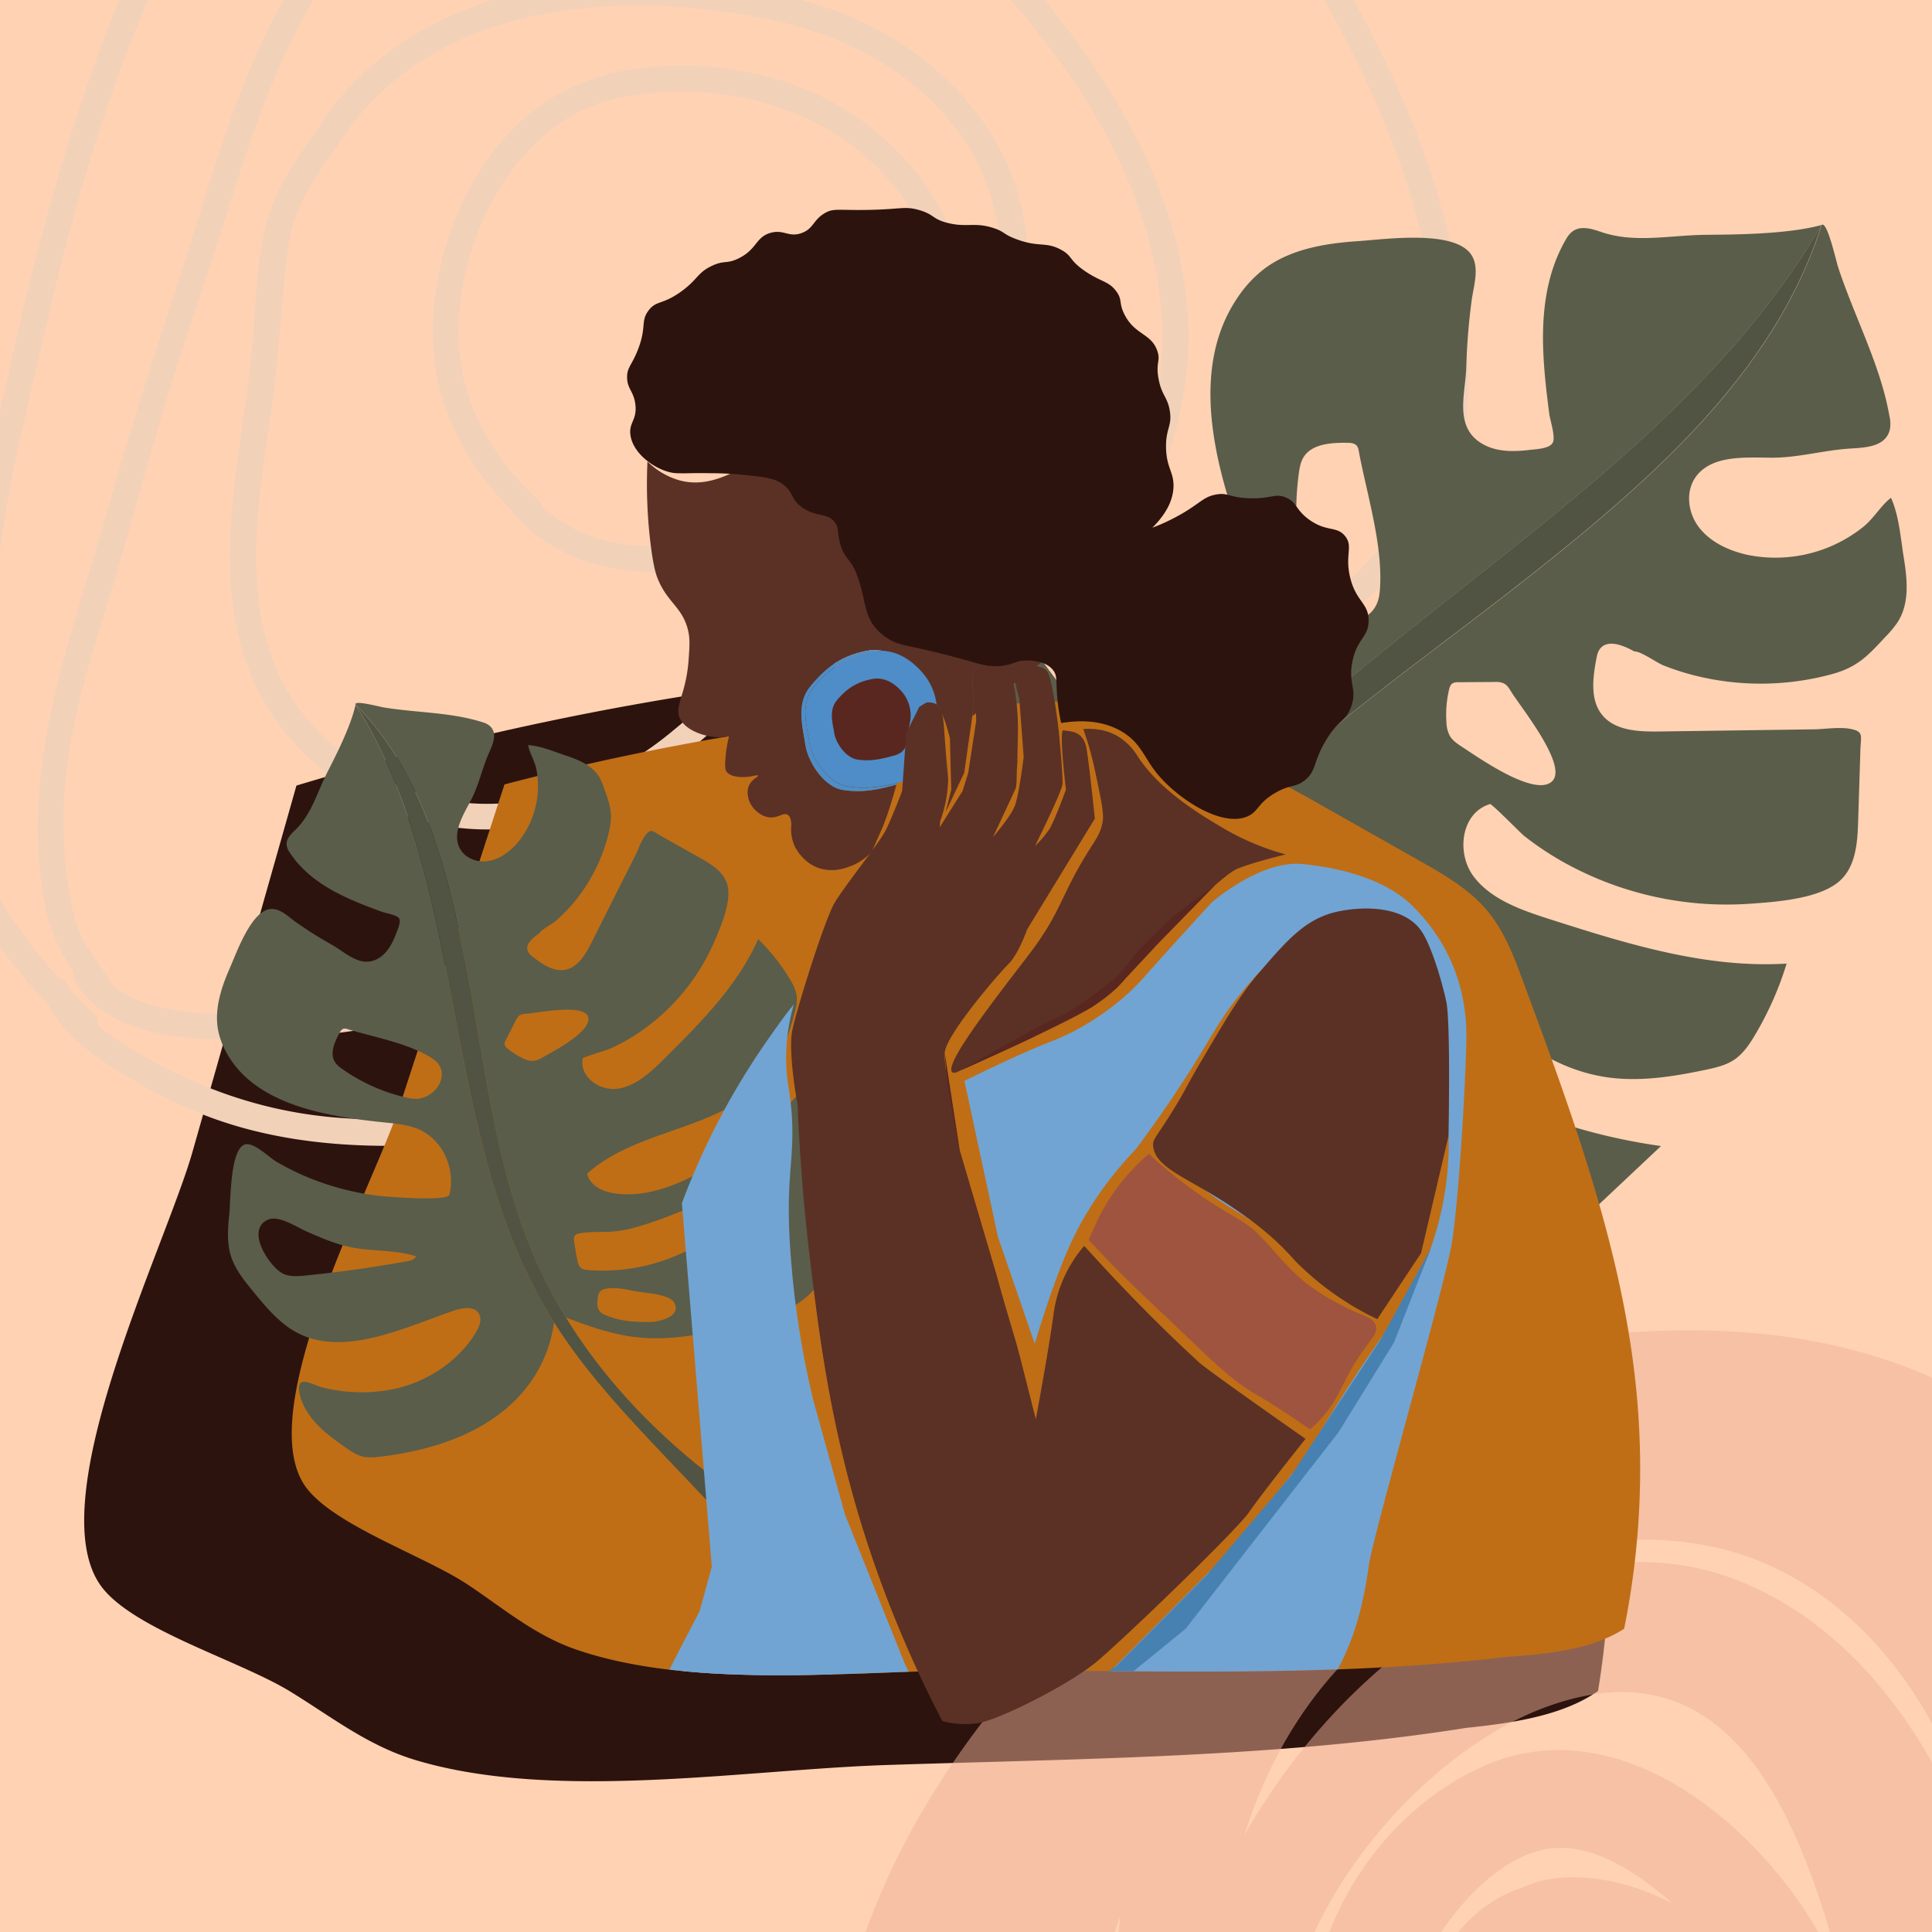 <svg xmlns="http://www.w3.org/2000/svg" viewBox="0 0 1080 1080"><defs><style>.cls-1{isolation:isolate;}.cls-2{mix-blend-mode:multiply;}.cls-3{fill:#ffd2b3;}.cls-16,.cls-4{fill:#2d130e;}.cls-4{mix-blend-mode:overlay;}.cls-5{fill:#f2d1b9;}.cls-6{fill:#efb097;opacity:0.5;}.cls-7{fill:#5a5d4a;}.cls-8{fill:#515443;}.cls-9{fill:#bf6e16;}.cls-10{fill:#5b3125;}.cls-11{fill:#71a4d3;}.cls-12{fill:#9f543f;}.cls-13{fill:#592720;}.cls-14{fill:#4681b2;}.cls-15{fill:#4e8dc8;}</style></defs><g class="cls-1"><g id="Layer_1" data-name="Layer 1"><g class="cls-2"><rect class="cls-3" x="-230.07" y="-63.25" width="1522.22" height="1210"/></g><path class="cls-4" d="M493.94,374.88a1677.65,1677.65,0,0,0-328.23,64.26q-29,102.35-58.08,204.66C92.51,697.1,20.47,841.9,57.54,888c18.91,23.51,77.07,40.57,104.93,57.71,22.82,14,43.15,30.15,69.74,38.16,77.78,23.38,183.59,5.41,263.48,2.78,106.84-3.52,218.92-4.07,323.93-20.75,25.91-2.7,54.12-6.83,73.7-20.63a508.53,508.53,0,0,0,1.18-156c-12.64-86.23-47-169.14-81-251.22C806.88,522.23,800,506,787.59,493.11,775.84,481,760,472.67,744.4,464.67q-64.56-33.32-129.09-66.6c-17-8.78-34.35-17.67-53.31-21.95C539.71,371.09,516.54,372.76,493.94,374.88Z"/><g class="cls-2"><path class="cls-5" d="M227.87-224.92c-37.89,25.5-67,62-93.15,98.94S87.19-48.59,69.55-6.82C34,77.37,13.47,166.67-5.53,255.76c-10.65,49.92-12.82,100.59-17.26,151.31-1,10.94-.42,21.86.3,32.8.79,12,.6,23.95.77,36,.28,21.28,10.78,38.32,23,55.08A305.59,305.59,0,0,0,27,561.63c8.1,15.42,22.34,26.59,36.92,35.81,16.68,10.56,34.7,20.09,53.21,27,39.88,14.87,83.48,17.8,125.68,15.28a326,326,0,0,0,140.45-41.5c41.33-23.38,74.78-57.13,110.43-87.94,38.33-33.11,81-59.48,125.26-83.9,42.19-23.3,86.58-44.45,124.85-74.07,32.26-25,61.51-57.64,72.18-97.88,9.86-37.17,3-78.43-4.71-115.37C800.71,88.51,779.63,41.32,754.65-3.62a536.31,536.31,0,0,0-70.25-99c-53.42-59.18-120.55-105-195.64-132C405.08-264.66,305.62-277.25,227.87-224.92ZM292-238.56c44-12.11,91.26-8.91,135.36,1.07A470.69,470.69,0,0,1,631.6-134.17c62,53.86,108.83,123.77,140.83,199.09a431.4,431.4,0,0,1,32.72,131.74c3.29,37.87-4.52,71.94-27.94,102.42-26.48,34.48-63.44,58.15-100.82,79.26-42,23.73-85.3,45.38-126,71.43-39.35,25.19-73.09,56.15-108.1,86.79-35.18,30.8-72.9,56.71-117.41,72.07-43,14.85-88.9,19.59-134.23,16.32-40.14-2.89-76.33-15-111.11-35-8.27-4.76-17.13-10.23-24.78-16.84a6.79,6.79,0,0,0-2.19-6.78c-4.62-4.13-9-8.49-13.37-12.94-.37-.79-.83-1.52-1.15-2.32A6.74,6.74,0,0,0,33,546.79,288.85,288.85,0,0,1,11.44,520.1c-5.51-7.75-11.36-16-15.07-24.82C-8,485-7.14,473.92-7,463s-.85-21.55-1.43-32.33c-.69-12.86.62-25.19,1.88-38,2.35-23.82,2.88-47.78,5.11-71.6C2.82,275.41,14.8,230.31,25,185.67c9.66-42.3,20.82-84.33,34.75-125.44,27.7-81.81,66.62-159.67,123.62-225.16C212.78-198.73,248.22-226.52,292-238.56Z"/><path class="cls-5" d="M262.66-99a221.62,221.62,0,0,0-77.61,59.68C161.52-10.94,145.41,22.71,132.5,57c-13.61,36.19-23.86,73.5-36,110.19C84,205.38,71.9,243.47,61,282.16c-20.94,74.5-51.93,149-34.95,227.63,2.86,13.26,8.51,23.34,15.18,33.79a7.23,7.23,0,0,0,.86,5.21c13,22.12,40.27,29.18,64.18,31.37,26.54,2.44,54,.75,80.46-2.45,74.36-9,145.21-40.38,210.48-75.8,62.93-34.14,124.61-73.18,175-124.53,47.79-48.67,89.66-112.32,92-182.42,2.2-66.16-29.31-128.85-68.63-180.15C557.5-34.91,509.33-80,450.74-104.17,390.1-129.18,322.13-126.57,262.66-99Zm140.55-4.44C461.7-92,512.33-56,552.66-13.37c42.57,45,80.48,100.72,93,162.26,6.12,30.05,5.49,61.17-3,90.71-9.47,33-28.24,63.88-49,91-41.51,54.23-96.94,95.57-154.9,130.75-60.25,36.56-124.12,69.38-192,89-30.53,8.83-61.33,13.53-93,15.45-24.46,1.48-51.18,2.63-74.59-5.92a52.4,52.4,0,0,1-17.41-10.31,7.66,7.66,0,0,0-1.15-2.95c-4.36-6.77-9.55-13.06-13.52-20.06-5-8.89-7-19.25-8.61-29.22A240.51,240.51,0,0,1,36.22,441c2.71-35.28,13.06-68.92,23.49-102.52,11.57-37.26,21.19-75.09,32.58-112.4,10.74-35.2,23-69.94,34-105.08,20.42-65.45,43.77-135.24,99-179.9C273.84-98.14,341.83-115.52,403.21-103.48Z"/><path class="cls-5" d="M189.74,55.19a7.65,7.65,0,0,0-2.63,2.62c-.69,1.15-1.44,2.27-2.17,3.41-1.15,1.52-2.33,3-3.43,4.58a7.92,7.92,0,0,0-1.07,2.27C170.11,83.2,158.53,97.69,152.14,115c-9.25,25.09-8.8,54.05-11.29,80.43-5.12,54.12-20.57,110.2-6.5,164.19,11.43,43.9,43.08,76.29,84.47,93.49,43.15,17.94,90.95,11.89,131.69-9.6C374.21,431,393,412.74,413.16,395.4c21.06-18.14,44-33.81,64.71-52.46,36.25-32.67,66-70.54,82.68-116.85,15.19-42.18,21.18-92.28,2.43-134.36-18.57-41.68-57.21-72.4-99.82-87.08C415.29-11.83,359.5-15.94,309.61-8,263.42-.72,219.78,19.27,189.74,55.19Zm237.18-45c42.73,8.53,83.4,28.33,109.49,64.42,25.88,35.82,27.84,80.69,17.74,122.5-10.26,42.52-32.94,81.64-63.18,113-17.76,18.44-37.27,35.05-57.5,50.7s-38.79,32.44-58.4,48.57c-33.74,27.75-78.05,45.42-122.2,38.46-41-6.47-80.5-33.64-97.44-72-23.57-53.35-6.88-112.25-1.25-167.45,1.41-13.88,2.56-27.79,3.9-41.67s1.9-28.67,6.08-42.14c6.27-20.19,20.45-36.7,32-54.19C249,.92,347.1-5.7,426.92,10.23Z"/><path class="cls-5" d="M279,80.76c-22.89,27.9-35.79,64.37-37,100.32-1.41,40.68,15.82,75.53,43.52,103.73a6.63,6.63,0,0,0,1,1.82c33.17,37.48,86.27,39.52,131,24.08,22.72-7.83,44.19-20.15,61.75-36.61,21.08-19.75,35.75-47.74,46.23-74.29,6.32-16,11.19-33.19,10.12-50.56-1-16.29-8.11-31-17.25-44.25a153.12,153.12,0,0,0-70.74-56.11C419.49,38,388.69,34.54,358.77,38,326.78,41.72,299.53,55.7,279,80.76Zm66.75-26a175.83,175.83,0,0,1,79.2,2.06c25.62,6.63,49.73,20,67.89,39.39,10.26,11,20,24.22,25.05,38.46,5.37,15.21,3.37,31.3-1.16,46.46-14.07,47.12-43.23,89.06-88.57,109.69-38.92,17.7-92,23.68-125.14-8a7.25,7.25,0,0,0-2-3.11c-25.7-23.95-43.35-53.71-44.59-89.48-1-29.49,7.58-59.7,22.86-84.84C294.19,80.89,317.13,60.73,345.71,54.73Z"/></g><path class="cls-6" d="M1254.18,999.71c-20.33-74.12-57.74-147-118.66-195.78-66.42-53.19-150.35-65.61-233.41-58.44-84.44,7.29-176.38,33.89-236.4,97.27-3.29,3.47-6.5,7-9.68,10.63-5.82,4.86-11.17,9.49-15.94,13.65-59.37,51.75-113.08,113.62-145.35,186-33.38,74.92-46.39,161.24-17.91,240,25.78,71.24,79.74,136.11,148.26,170,38.2,18.89,77.53,28.94,119,37.73q79,16.76,157.37,36c44.55,11,84.82,18.59,130.47,8.09,41-9.44,79.58-30.75,111.1-58.42,63.47-55.72,91-133.93,106.53-214.64,9.3-48.19,20.6-96.18,21.7-145.45C1272.19,1083.53,1265.48,1040.9,1254.18,999.71Zm-497,303.3c81.16,39.37,199,35.34,257.89-32.68,20.25-23.41,29.33-51.62,30.44-80.75a215.13,215.13,0,0,1,1.52,29.93c-1.55,50.1-33.55,90.87-78.47,113.31C896.8,1368.67,814.31,1352.61,757.22,1303Zm113.16-180c4-.82,5.93,1.15,11.46,4.42,11,6.5,26.28,20.37,38.47,34-8.61,9.92-18.77,18.1-29.58,22.48-5.31,2.14-15.66,3.32-17.58,3.14-6.71-.6-8-2.2-11-6-9.45-11.91-7.12-43.9,5.15-55.23C867.64,1125.41,871.14,1123.12,870.38,1123Zm31.08-71.19c-13.88-2.92-29.55-3.64-43.32.48-.24.07-3.33,1.31-5.78,2.29-3.68,1.47-7.51,2.72-11.06,4.49a78.65,78.65,0,0,0-16.94,11.49c-17.11,15.18-27.44,36.72-31.17,59.08a126.92,126.92,0,0,0-.26,39.64,102.17,102.17,0,0,1-4.21-17.8,99.57,99.57,0,0,1,12.14-63.61c13-22.49,37.73-50.46,65-54.44,24.25-3.54,49.67,13.27,69,30.53A138.56,138.56,0,0,0,901.46,1051.79ZM1021,1088.37c-34.23-65.88-115.72-136.25-193.4-100.32-63.29,29.27-103.72,102.36-94.88,171a169.9,169.9,0,0,0,42.6,91.82c-21-12.81-38-30.28-47.78-52.45-40.07-91.12,51.77-211.52,134.19-243.24,99.74-38.4,139.51,49.81,163.07,131,2.45,8.45,4.63,17,6.69,25.51A232.72,232.72,0,0,0,1021,1088.37Zm-394.64-17.55c-8.84,71.57,3.11,146.18,35.63,207.38a332.51,332.51,0,0,0,24.17,38.8c-35.15-41.56-57.23-93.18-68.83-146.5C609.91,1136.34,614.81,1102.77,626.37,1070.82Zm421.26,323.08c37.44-27.32,65-63.18,80-104-.41,5.83-1,11.63-1.92,17.34-8.31,50.73-41.12,91.07-88.77,110.24-23.2,9.33-47.7,13.11-72.45,13.35C994.22,1424.29,1022.63,1412.15,1047.63,1393.9Zm43.79-386.79C1065.71,953,1025.91,903.7,968.36,882.3c-61.32-22.81-130.18.23-180.5,37.51-35,26-68.35,63.74-92.37,106.33,18-57.61,54-108.22,108.75-136.61,52.91-27.46,123.9-40.08,180.47-16.37,49.11,20.59,84.32,62.75,105.25,110.67,11.8,27,19.64,55.73,25,84.93A441.22,441.22,0,0,0,1091.42,1007.11ZM554,1247.47a210.43,210.43,0,0,1-5.39-71.85c15.37,59.5,50.13,117.08,85.91,162.12,24.76,31.19,55.18,56.34,88.91,76.27-27.91-10.78-55-23.72-80.58-41.31C599.69,1343.05,566.9,1298.36,554,1247.47Zm623.71,85c-20,62-62,121.15-124,146.54-30.52,12.5-65.1,17.93-97.58,10.6-17.71-4-35.27-9.49-52.75-15.43,41.08,5.61,82.77,5.31,122.89-5,64.91-16.6,119.08-56.34,143.75-120,23.94-61.8,16.07-137.72,11.59-202.63-4.74-68.53-15.76-137.87-45.86-200.23C1210.47,1062,1219.75,1202.29,1177.74,1332.44Z"/><path class="cls-7" d="M429.22,438.4c1.13,5.28,4.07,10,7.15,14.57,27.09,40,66.61,79.51,118.14,87.67A119.35,119.35,0,0,0,613.33,535c2.26-3.89,4.56-7.76,7-11.59,98.94-158,304.37-236.67,397.91-397.64-20,5.58-53.59,5.35-65.23,5.5-19.56.26-39.31,4.76-57.73-1.52-5-1.71-10.84-3.59-15.38-.95-2.33,1.35-3.82,3.67-5.11,6-10.94,19.47-13.06,41.85-12,63.55.53,11.06,1.84,22.06,3.26,33,.47,3.61,3.56,12.72,2,16-1.63,3.49-9.44,3.74-13,4.16-8.38,1-17.31,1.18-24.79-2.54-18.2-9-11-28.61-10.6-43.78a354.09,354.09,0,0,1,3-37.22c1-7.76,4.69-18.46-.29-25.7-9.64-14.05-48.43-8.44-63.21-7.47-18.57,1.22-37.91,4.52-52.47,15.51a67.38,67.38,0,0,0-15,16.22c-29.83,44.2-9,105.66,8.65,150.59,4.31,11,9.18,22,9.7,33.69,1,22.27-16.16,44.08-38.94,49.55-6.23,1.49-27.4-48.79-29.59-54.51A237,237,0,0,1,626.85,283a229.31,229.31,0,0,1-.75-31.45c.37-8.42,5.37-22.88,2-30.73-6.06-14.24-50.63,9.45-61.36,13.76-11.51,4.62-23.32,9.43-32.22,17.75-9.67,9-15,21.34-20.06,33.28-5.6,13.18-11.24,26.51-13.53,40.56-8.65,53,46.14,91.93,80.87,125.38,6,5.8,12.27,14.6,7.38,21.29-3.39,4.65-10.34,5.2-16.28,4.77-30.23-2.19-58.31-18.39-77.18-40.89-13.95-16.63-23.14-36.48-28.29-57.08-2.08-8.32-.07-24.89-11.47-17.66-8.2,5.2-14.12,14.49-17.79,23-5.17,11.94-6.94,24.92-8.67,37.72C428.82,427.88,428.12,433.23,429.22,438.4ZM731,330.68a159.36,159.36,0,0,1-4.93-66.17c.43-3.15,1-6.39,2.74-9.11,4.65-7.24,15.24-8,24.19-7.87,1.93,0,4.13.16,5.37,1.56a6.23,6.23,0,0,1,1.2,3.12c4.55,24.44,14.1,54.2,11.65,79.06C769,354.39,736.75,350.32,731,330.68ZM601.18,394.16q-27.75-35.9-52.6-73.72c-3.66-5.57-7.37-11.45-7.92-18-1-12.43,18.45-49.12,36.42-34.62,8.06,6.5,5.79,26.29,6.43,35.37,1,13.92,1.89,27.93,5.83,41.43,5.41,18.59,16.29,35.67,19.41,54.72C605.51,399.35,603.1,396.64,601.18,394.16Z"/><path class="cls-7" d="M622.06,542.39c2.55,21.67,5.61,43.41,13.53,63.84,12.2,31.46,35.17,58,58.45,83.19,12.44,13.48,25.71,27.22,43.19,34,15.54,6,32.85,5.93,49.63,5.75,19.37-.21,39.86-.71,56.26-10.48,6.57-3.92,12.15-9.15,17.66-14.34l67.74-63.71a329.33,329.33,0,0,1-134.16-50.17C771,575.16,749,555.69,739.89,530.17c-3.62-10.18-4.35-23,4.15-30.11C802.75,522.11,834.69,592,897,602c18.76,3,38-.09,56.56-4,5.38-1.14,10.88-2.4,15.45-5.33,5.21-3.35,8.73-8.56,11.84-13.75a182.4,182.4,0,0,0,17.88-40.27c-45,2.78-89.19-11-132-24.69-16.06-5.12-33.19-11-43-24.07s-7-35.58,9.2-40.4c1-.29,16.94,16.06,19,17.72a170.64,170.64,0,0,0,21.77,14.57,187.26,187.26,0,0,0,103.71,23.47c14.77-1,38.65-2.64,50.23-12.16,9.6-7.89,10.68-21.41,11.06-33.44q.65-20.33,1.28-40.64c.26-7.79,2-10.15-5.8-11.59-6.25-1.14-14.18.21-20.57.29l-85.79,1.19c-11.14.16-23.74-.26-31.2-8.11-7.94-8.37-6.36-21.22-4.29-32.31.4-2.12.84-4.34,2.25-6,4.33-5.19,13-1.71,19,1.68,3.68-.16,12.45,6.26,16.18,7.75a142.44,142.44,0,0,0,18.58,5.94,151.54,151.54,0,0,0,76.18-1.13c14.27-4,20-10.6,29.71-21a56.76,56.76,0,0,0,6.66-8.07c6.74-10.66,5.25-24.08,3.26-36.37-1.71-10.59-2.59-23.12-7.08-33-5.51,4.18-9.48,11.3-15.19,16a78.56,78.56,0,0,1-65.17,15.86c-10.65-2.38-21.1-7.37-27.36-15.88s-7.27-20.93-.38-29c9.23-10.78,26.48-9.51,41.12-9.41s28.37-3.94,42.76-5c8.53-.65,21.21-.41,23.62-10.85a18.35,18.35,0,0,0-.22-7.19c-4.06-23.23-14.2-44.88-22.71-66.84-2.14-5.5-4.2-11-6-16.61-1.31-4-6.21-26.3-9.27-23.53-26,82-94.49,142-163.84,196.78S709.56,427.05,654.87,495.13A422.83,422.83,0,0,0,622.06,542.39ZM808.57,403.86A61,61,0,0,1,810,385.64c.32-1.4.79-2.92,2.07-3.68a6.21,6.21,0,0,1,3.21-.59l20.12-.14a11.42,11.42,0,0,1,5.15.75c1.87.9,3,2.72,4.07,4.45,5.4,8.88,32.55,42.06,22.79,50.53-9.92,8.62-41.53-13.89-50.15-19.48-2.63-1.7-5.3-3.55-6.84-6.19A16.88,16.88,0,0,1,808.57,403.86ZM668.65,540.59c-1-2.32-1.92-4.86-1.23-7.28s2.61-4,4.5-5.5q6.75-5.47,13.9-10.48c1.26-.88,2.69-1.79,4.24-1.61s2.77,1.46,3.73,2.68c6.37,8.12,10.17,17.76,15.69,26.41,6.93,10.86,16.43,20,25.84,29,14.27,13.69,33.76,27.49,44.82,43.63,11.21,16.34-12.45,23-25.45,15.88-3.9-2.13-7-5.33-10.27-8.24-6.45-5.68-13.84-10.3-20.79-15.42A167.06,167.06,0,0,1,668.65,540.59Zm-28.4,32a13.11,13.11,0,0,1,1-7c1.85-3.51,6.09-5.13,10-6.47a10.55,10.55,0,0,1,4.31-.84c2.46.22,4.37,2.09,5.83,4,5,6.48,7.19,14.45,9.31,22.21,2.19,8,12.65,29.36,7.43,37-8,11.73-21.46-4.49-25-11.07C646.69,598.56,641.07,585.94,640.25,572.62Z"/><path class="cls-8" d="M1018.2,125.74c-26,82-94.49,142-163.84,196.78S709.56,427.05,654.87,495.13a422.83,422.83,0,0,0-32.81,47.26C589.12,597.24,568.3,658.71,557,721.11c-4.21,23.23-7.45,47.42-20.44,67.52s-33.95,36.11-41.7,58.63q28.18-82,56.35-163.9c17.42-50.67,35.07-101.77,62.12-148.39,2.26-3.89,4.56-7.76,7-11.59C719.23,365.34,924.66,286.71,1018.2,125.74Z"/><path class="cls-9" d="M907.9,910.48C892.14,920.71,870.64,924,850,925.63q-4,.33-7.89.57c-30.91,3.71-62.45,5.81-94.25,7-37.89,1.36-76.16,1.37-114.16,1.08l-12.84-.12H619.5c-21.64-.21-43.15-.46-64.44-.59-14.82-.07-30.67.39-47.09,1-13.84.49-28.09,1.07-42.47,1.46-28,.75-56.58.81-83.59-1.83-2.58-.26-5.14-.53-7.68-.83-18.34-2.17-35.87-5.68-51.94-11.19a114.43,114.43,0,0,1-14-5.89c-16.7-8.32-30.83-19.81-46.39-30.21-24-16.11-74.85-33.16-90.77-54.59-31.2-42,37.4-167.5,52.57-214.1q29.19-89.46,58.31-178.9,67.63-17.69,137.38-28.91h0c3.39-.55,6.77-1.09,10.16-1.6q22.57-3.48,45.3-6.26l2.19-.27c1.56-.2,3.1-.38,4.66-.56q5.61-.68,11.24-1.28c5.18-.58,10.37-1.12,15.56-1.65q5.71-.57,11.45-1.09,27.11-2.49,54.33-4c20-1.1,40.57-1.79,60.11,3.41l1.12.3a123.1,123.1,0,0,1,14.63,5.16,228.33,228.33,0,0,1,21.72,10.77c2.9,1.6,5.79,3.23,8.67,4.86l.23.13q11.46,6.48,22.92,13l21.12,11.93L729.6,445l13,7.37q25,14.14,50,28.29c13.48,7.6,27.25,15.47,37.21,26.61,10.57,11.8,16.07,26.39,21.34,40.6C878.47,621.57,906,696,914.25,772.67A450,450,0,0,1,907.9,910.48Z"/><path class="cls-10" d="M587.41,366.26l-3.72,2.89a14.42,14.42,0,0,0-2.19-.77,15.69,15.69,0,0,0-12.4,2.29l-3.22,2-8.27-1a11.08,11.08,0,0,0-6.55-.54,10,10,0,0,0-6.46,4.44,8.91,8.91,0,0,0-1.12,3.44l.53,8.53a78.91,78.91,0,0,1-.5,12.84h0l-.82,5.81v.06a.08.08,0,0,0,0,0L539,432,528.66,453.9l3.09-12.48L531,412.68s-4.25-18-9-20.51a11.54,11.54,0,0,0-3.78-1.21,34.83,34.83,0,0,0-6.37-14.07c-5.25-6.81-14.79-15.49-27.16-13.09-15.43,3-23.74,10.23-31.7,19.9s-4.42,21.9-2.83,32.35,10.79,23.88,20.94,25.5c9.32,1.49,17.71.54,30-3l0,.13c-3.57,12.95-6.46,20.85-7.86,24.05L487.41,476A31.33,31.33,0,0,1,473.15,485a24.68,24.68,0,0,1-13.67.78c-10.59-2.67-15-12.25-15.32-12.94a23.18,23.18,0,0,1-1.82-11.54c0-2.09-.31-4.72-2-5.8-2.4-1.5-5,1.62-9.51,1.46-5.41-.19-11-5-12.42-10.54-.25-1-1.2-4.62.56-7.86s5-4.29,4.74-4.94-2.4.21-4.86.54c-1.24.16-9.78,1.15-12.71-2.8-.51-.69-1.06-1.81-.62-7.37a75.65,75.65,0,0,1,2-12.4l-2.78.35a28,28,0,0,1-8.4-.4c-1.42-.28-11.75-2.35-15.76-9-4.41-7.34,2.93-13.36,4.37-33.88.58-8.22.87-12.33-.7-17.73-3.41-11.76-11-14.16-16.38-26.94-1-2.42-2.39-6.18-3.94-18a274.6,274.6,0,0,1-2-48,41.59,41.59,0,0,0,17.7,10.47c24.7,6.83,42.88-16.34,69.14-21.43,15.21-2.94,38.87-.94,72.8,25.82a114.12,114.12,0,0,1,34.68,24.86C581,323.85,586.09,354.45,587.41,366.26Z"/><path class="cls-10" d="M543.51,400.32a78.91,78.91,0,0,0,.5-12.84l-.53-8.53a8.91,8.91,0,0,1,1.12-3.44,10,10,0,0,1,6.46-4.44,11.08,11.08,0,0,1,6.55.54l8.27,1,3.22-2a15.69,15.69,0,0,1,12.4-2.29,14.42,14.42,0,0,1,2.19.77Z"/><path class="cls-11" d="M819.69,582.75c-1.09,38.55-4.68,89.06-7.89,110.9s-44.26,164.61-46.53,181c-4.31,31.1-11.26,46.63-17.46,58.51-42.17,1.52-84.8,1.36-127,1l71.39-71.84,36.81-47c21.9-36.85,38-60.58,49.71-76.63,10.14-13.87,13.65-22.45,18.18-33.41A175.54,175.54,0,0,0,809.8,635c-16.44,37.93-44.59,63.89-72.53,62.9-17.62-.63-32.74-12.63-42.16-18.37-15.43-9.36-42-25.48-41.24-43.76q6.12-11,12.61-22.07c18.68-31.88,38-61.47,57.63-88.85a202.37,202.37,0,0,0-35.57,37c-7.41,10-10.91,16.65-18.77,29.41-7.63,12.38-19.12,30.08-34.81,51.09-19.86,20.83-30.8,40.2-37.16,54.34-9.72,21.59-19.37,54.48-19.37,54.48l-20.58-59.81q-9.36-43.56-18.72-87.14s30.12-15,49.41-22.42,39.1-22,50.5-35,38.33-42.33,38.33-42.33S704.43,480.74,728,483s47.34,9.43,61.27,23.12S820.77,544.2,819.69,582.75Z"/><path class="cls-10" d="M624.47,411.35A33.24,33.24,0,0,1,636.1,423c12.51,19.05,34.89,32.35,47.27,39.7a143.28,143.28,0,0,0,35.36,14.93s-18.53,4.48-27.06,8-38.87,34.48-38.87,34.48L630.33,545s-5.28,9.56-23.16,19.88-72.58,34.57-72.58,34.57-6.83,2.82.76-10.71c8-14.37,32.58-45.57,40.39-55.9,18.37-24.28,16.81-32.39,34.86-60.43,3.69-5.73,4.87-8.38,5.74-12.76s-.57-11.42-3.48-25.28c-1.85-8.82-3.16-13.95-4.78-19.22-1-3.12-1.85-5.73-2.53-7.64C610.31,407.2,617.54,407.45,624.47,411.35Z"/><path class="cls-10" d="M794.38,700.52q-12.24,18.45-24.47,36.9A163.55,163.55,0,0,1,724,704.85c-12.57-14.37-25-23.07-33.93-29.2-24.93-17.09-44.32-22.19-45.47-35.1-.33-3.7,1.64-4.62,10.69-19.18,7.24-11.66,7-12.44,15-26.16,15.53-26.4,23.29-39.6,34-52,15.36-17.82,25.8-29.95,43.83-33.71,14.73-3.07,38.11-3.19,47.36,12.37,5.15,8.66,10.48,26.33,13,38s1.24,75.19,1.24,75.19Z"/><path class="cls-12" d="M622,707.25c7.91,8.08,16.79,16.65,28.34,27.48,24.43,22.9,35.81,35.69,53,45.48,10.55,6,29,18.84,29,18.84.95-.8,2.44-2.11,4.14-3.84,8.43-8.56,12.07-16.7,15.25-23,11.43-22.58,19.61-25.4,17.18-31.71-1.74-4.53-6.37-4.12-20.26-11.54a117,117,0,0,1-19.31-12.35c-13.15-10.69-22.26-24.9-31.16-31.19-8.12-5.76-9.2-5.55-20.59-12.89A252.12,252.12,0,0,1,642.23,645a114.24,114.24,0,0,0-28.51,36.61l-5.2,11.49C611.93,696.79,616.51,701.64,622,707.25Z"/><path class="cls-13" d="M679,495.11s-15.91,11.33-21,15.36-22.15,21.25-22.15,21.25-9.23,12.52-13.41,15.73S599.11,566,591.47,568.53s-53.77,29.53-53.77,29.53,29.92-13.51,37.59-17.21,35.15-17.94,35.15-17.94l13.76-10.58,23.5-25.2Z"/><path class="cls-13" d="M528.13,588.61a612.13,612.13,0,0,0,9,76.6c1.32,7.19.15.07,13.82,58.94,4.41,19,7.4,32.13,15.64,48.56A159.36,159.36,0,0,0,579,793.32l-21.93-80.59Q546.81,678,536.54,643.21,532.34,615.91,528.13,588.61Z"/><path class="cls-14" d="M800,697.59l-20.76,52.89-31,50.14L662.88,910.38l-29.23,23.86-12.84-.12H619.5l4.35-2.65,51.07-51.39,46.62-54.91,22-33.42,28.35-43.17Z"/><path class="cls-15" d="M501.29,437.78c-.07.27-.14.52-.21.78-12.26,3.53-20.65,4.48-30,3-10.15-1.62-19.35-15.05-20.94-25.5S445,393.37,453,383.7s16.27-16.91,31.7-19.9a21.62,21.62,0,0,1,8.53,0,24.25,24.25,0,0,0-5,.39c-16,2.9-24.6,9.92-32.85,19.31s-4.58,21.25-2.93,31.38,11.18,23.18,21.7,24.75C482.81,441,490.66,440.37,501.29,437.78Z"/><path class="cls-13" d="M518.23,391a14,14,0,0,0-6.1.51q-1.63,5.67-3.25,11.34-.54,3.27-1.11,6.36-.81,4.41-1.65,8.46c-1.62,7.8-3.3,14.54-4.83,20.15-10.63,2.59-18.48,3.18-27.1,1.89-10.52-1.57-20.05-14.61-21.7-24.75s-5.31-22,2.93-31.38,16.86-16.41,32.85-19.31a24.25,24.25,0,0,1,5-.39c8.24,1.69,14.67,7.9,18.63,13.05A34.83,34.83,0,0,1,518.23,391Z"/><path class="cls-15" d="M516.42,376.93c-4.71-5.73-12.78-12.82-23.19-13.09a24.25,24.25,0,0,0-5,.39c-16,2.9-24.6,9.92-32.85,19.31s-4.58,21.25-2.93,31.38,11.18,23.18,21.7,24.75c8.62,1.29,16.47.7,27.1-1.89,2.35-.57,4.84-1.24,7.51-2,14.69-4.24,11.15-16.44,14.07-29S521.86,383.54,516.42,376.93Zm-10.3,40.7c-1,2.07-2.76,3.71-6.08,4.66-8.77,2.53-14.38,3.27-20.67,2.33s-12-8.72-13-14.78-3.17-13.15,1.75-18.75,10.07-9.8,19.62-11.53c7.65-1.39,13.57,3.64,16.81,7.58A20.53,20.53,0,0,1,508.45,405a38,38,0,0,0-.68,4.21C507.42,412.32,507.27,415.26,506.12,417.63Z"/><path class="cls-16" d="M350.55,210.83c0,6.61,3.72,7.75,4.62,15.24,1.06,8.76-3.68,10-2.77,17,1.52,11.75,16.62,21.23,25.9,21.45.23,0,2.8.14,8,0,2.32-.06,5.46-.09,9.94,0,2,0,10.38,0,18.8.9,11.6,1.2,17.4,1.81,21.8,4.75,7.16,4.77,4.73,9,12.16,13.89,7.92,5.24,13.65,2.45,17.72,8,2.43,3.3,1.16,5.33,2.92,11.86,2.28,8.41,5.83,8.21,9.24,17.07,6.17,16,2.93,25.42,15.83,34.85,8.62,6.3,12.19,3.66,49.23,14.32,4.78,1.38,10.64,3.13,17.9,1.79,5-.91,6.07-2.42,10.75-2.68,1.28-.07,11.48-.64,16.11,5.37,2.79,3.62,1.22,6.58,2.68,18.8.55,4.56,1.27,8.27,1.8,10.74,9.69-1.57,23.32-2.05,34.91,5.37,10.61,6.8,11.74,15.26,20.58,25.06,12.77,14.15,35.91,28.05,49.24,21.49,5.73-2.83,5.34-7.34,15.09-12.94,8.46-4.85,11-2.72,16.33-6.94,6.71-5.3,4.54-10.05,11.81-22.24s11.29-10.54,14.24-19.1c3.46-10.06-2-12.76.69-25.36,2.7-12.85,9-13.3,9-22.63,0-9.9-7.14-10.53-10.37-24.26-3-12.64,1.88-17.13-2.78-22.93s-10.09-2.2-19.79-9c-8.16-5.74-7-10.12-13.61-12.71-6-2.31-7.76.86-19.74.55-11.71-.3-12.19-3.38-19.11-2.08s-8.56,4.65-19.1,10.77A110.14,110.14,0,0,1,644.16,295c9.46-9.39,11.61-17.26,11.83-22.71.34-8.46-4-10.64-4.17-22.23-.16-10.78,3.54-11.78,2.09-20.5-1.3-7.81-4.51-8.4-6.25-17.71s1.24-9.89-.7-15.63c-3.36-10-12.55-8.82-18.41-20.5-3.28-6.53-.95-8-4.52-12.85-4.27-5.83-8.67-5.21-17.71-11.46s-6.58-8.21-13.2-11.81c-8.58-4.67-12.27-1.14-25-5.91-7.73-2.89-6.28-4.15-12.85-6.25-10.66-3.41-14.57-.12-25.36-2.78-9-2.22-7.44-4.79-16.33-7.3-8.17-2.3-9.92-.25-29.87,0-15.46.2-17.84-1-22.58,1.74-6.65,3.83-6.21,8.61-12.85,11.12-7.37,2.78-10.14-2.26-17.72,0-8.26,2.46-7.34,9.16-17.71,14.24-6.75,3.3-7.82.8-14.94,4.17-8.08,3.81-7.74,7.52-17,14.24-10.73,7.77-14,4.86-18.41,10.77-4.55,6.09-.87,8.95-5.91,21.88C353.14,204.29,350.54,205.3,350.55,210.83Z"/><path class="cls-7" d="M202.16,814.07c3.28.9,6.8.64,10.22.24,30.23-3.51,63.82-14.1,83.38-40.53a75.27,75.27,0,0,0,13.94-34.53c-1.52-2.39-3-4.8-4.45-7.26-59.56-101.28-43.74-239-106.5-338.09-2.68,12.77-12.6,31.51-15.9,38.06-5.55,11-8.78,23.36-17.64,31.82-2.42,2.31-5.17,5-5,8.32a9.34,9.34,0,0,0,1.85,4.59c7.69,11.79,19.59,19.48,32,25.22,6.33,2.92,12.86,5.38,19.41,7.78,2.15.79,8.14,1.72,9.52,3.51s-.66,6.37-1.47,8.51c-1.89,5-4.38,10-8.64,13.12-10.34,7.54-19.2-2.16-27.55-6.81a225,225,0,0,1-19.92-12.54c-4-2.84-8.95-8-14.45-7.31-10.65,1.3-18.8,24.61-22.56,33.16-4.72,10.73-8.5,22.5-6.6,33.84a42.28,42.28,0,0,0,4.71,13.1c16,29.53,56.43,35.78,86.68,39,7.38.77,15,1.27,21.65,4.38,12.74,5.93,19.94,21.85,16.37,36.18-1,3.92-35.24,1.12-39.07.68a149.29,149.29,0,0,1-39.36-10.1,145.91,145.91,0,0,1-17.8-8.73c-4.6-2.66-11.22-9.66-16.58-10.08-9.72-.75-9.45,31-10.16,38.3-.77,7.78-1.52,15.78.54,23.18,2.24,8,7.57,14.58,12.77,20.89,5.74,7,11.55,14,18.74,19.36,27.11,20.26,64.81,1,93.61-8.72,5-1.68,11.73-2.61,14,2.07,1.61,3.25-.1,7.29-2.07,10.49-10,16.25-27.24,27.24-45.31,31.24a89.53,89.53,0,0,1-40.13-.79c-5.26-1.26-13.94-7.21-13.21,1.27.52,6.1,4,12.11,7.66,16.62,5.17,6.36,11.9,11.13,18.56,15.82C196.17,811.23,199,813.18,202.16,814.07Zm27.59-200a100.35,100.35,0,0,1-38.42-16.49,13.92,13.92,0,0,1-4.29-4.18c-2.7-4.71,0-10.84,2.64-15.81.57-1.08,1.28-2.26,2.43-2.55a3.94,3.94,0,0,1,2.09.23c15,4.57,34.4,7.9,47.58,16.5C254.05,599.73,242.4,616.55,229.75,614Zm-2.29,91Q199.32,710.15,171,713c-4.18.43-8.55.79-12.37-.81-7.25-3-22.08-24.6-8.75-30.42,6-2.61,16.38,4.41,21.64,6.7,8.06,3.5,16.16,7.06,24.85,8.79,12,2.38,24.68,1.27,36.23,5.07C231.62,704.17,229.4,704.73,227.46,705.08Z"/><path class="cls-7" d="M316.39,736.53c12.85,4.88,25.9,9.5,39.62,11,21.13,2.34,42.63-2.79,63.5-8.46,11.16-3,22.7-6.45,31.57-14.25,7.89-6.94,12.87-16.64,17.66-26.07,5.51-10.89,11.19-22.49,10.5-34.5a66.42,66.42,0,0,0-2.87-14q-8-28.2-15.91-56.4a207.36,207.36,0,0,1-67.07,60.39c-15.36,8.61-32.64,15.26-49.55,12.91-6.75-.94-14.12-4.26-15.62-11.08,29.4-26.4,77.78-23.91,101.46-55.81,7.14-9.61,11-21.26,14.21-32.79.92-3.34,1.82-6.78,1.51-10.18-.36-3.89-2.24-7.37-4.24-10.62a114.86,114.86,0,0,0-17.31-21.71c-11.55,26-32.12,46.63-52.19,66.58-7.54,7.48-15.79,15.36-26,17s-21.92-6.47-19.91-16.9c.12-.62,13.91-4.79,15.45-5.49a107.58,107.58,0,0,0,14.47-7.92A117.93,117.93,0,0,0,399,527.1c3.73-8.55,9.76-22.37,7.81-31.62-1.62-7.66-8.86-12.19-15.47-15.91Q380.17,473.3,369,467c-4.29-2.41-5.08-4.09-8.17-.12-2.46,3.16-4,8-5.82,11.58q-12.15,24.15-24.29,48.3c-3.16,6.27-7.06,13.19-13.62,15.07-7,2-13.71-2.61-19.3-7a8,8,0,0,1-2.72-3c-1.64-3.93,2.82-7.75,6.45-10.12,1-2.1,7.12-5.13,9-6.79a90.21,90.21,0,0,0,8.73-8.65,95.59,95.59,0,0,0,21.53-42.91c1.93-9.14-.11-14.25-3.1-22.72a35.82,35.82,0,0,0-2.58-6.07c-4-6.87-11.93-9.94-19.37-12.4-6.42-2.13-13.68-5.28-20.49-5.63.74,4.29,3.56,8.58,4.51,13.13a49.49,49.49,0,0,1-10.1,41c-4.42,5.26-10.26,9.65-16.83,10.68s-13.82-2-16.31-8.23c-3.35-8.29,2.38-17.56,6.7-25.72s6.05-17,9.63-25.36c2.11-5,5.94-12,.8-16.36a11.45,11.45,0,0,0-4.08-2c-14.17-4.49-29.22-5.12-44-6.75-3.69-.41-7.38-.86-11-1.46-2.61-.43-16.5-4.18-15.85-1.66C237,432.25,250.64,488,261.08,542.72s16.29,111.35,38.44,161.73A266,266,0,0,0,316.39,736.53ZM293.22,592a38.56,38.56,0,0,1-9.77-6.11,3.44,3.44,0,0,1-1.45-2.23,3.94,3.94,0,0,1,.6-2l5.78-11.29a7.43,7.43,0,0,1,1.91-2.66,6.84,6.84,0,0,1,3.68-1c6.53-.43,33-6,34.87,2S309,587.89,303.36,591.08a12.67,12.67,0,0,1-5.45,2A10.68,10.68,0,0,1,293.22,592Zm35.72,118c-1.59-.13-3.28-.34-4.43-1.43a7.64,7.64,0,0,1-1.77-4.12q-1.1-5.35-1.81-10.81a4.12,4.12,0,0,1,.33-2.84,3.81,3.81,0,0,1,2.59-1.31c6.39-1.2,12.88-.52,19.33-1.09,8.08-.71,15.95-3.36,23.74-6,11.8-4,25.19-10.88,37.42-12.36,12.4-1.51,9.24,13.65,1.48,18.85-2.33,1.55-5,2.34-7.6,3.34-5.05,1.95-9.78,4.73-14.66,7.14A105.42,105.42,0,0,1,328.94,710Zm9.64,25.19a8.31,8.31,0,0,1-3.62-2.6c-1.42-2.06-1.09-4.9-.71-7.46a6.78,6.78,0,0,1,.78-2.65,5.6,5.6,0,0,1,3.93-2.1c5.07-.89,10.17.18,15.12,1.26,5.12,1.1,20.09,1.46,22.84,6.61,4.22,7.89-8.75,10.68-13.47,10.76C355,739.11,346.26,738.58,338.58,735.16Z"/><path class="cls-8" d="M198.75,393.9C237,432.25,250.64,488,261.08,542.72s16.29,111.35,38.44,161.73a266,266,0,0,0,16.87,32.08c21.07,34.37,49.37,63.89,81,88.36,11.76,9.12,24.34,18,31.8,31.07s10.31,29.48,20.64,40.36l-75.22-79.17c-23.26-24.48-46.68-49.21-64.87-77.9-1.52-2.39-3-4.8-4.45-7.26C245.69,630.71,261.51,493,198.75,393.9Z"/><path class="cls-11" d="M465.5,936c-28,.75-56.58.81-83.59-1.83q8-29.21,16-58.41-8.37-101.58-16.73-203.16A408.15,408.15,0,0,1,434.33,574L429.86,627l-1.62,110.63Z"/><path class="cls-10" d="M445.85,617.42c-1.62-8.4-4.86-30.15-3.11-40.51s18.17-62.72,23.82-72.25,25-33.54,28.43-40.28,9.3-22.15,9.3-22.15l2.31-32.57,7.32-14.57,3.82-2.3a8.57,8.57,0,0,1,5.59.83c4.18,2.41,4,8.46,5.16,23.85,1.17,16.26,1.78,15.93,1.41,21.26a74.23,74.23,0,0,1-4.38,20.46c-.08,1.1-.15,2.2-.23,3.3l12.85-20.43L541.25,432l4.46-29.11s-.89-23.61,1.85-26,12.6-6.46,16-2.17S569.45,395,569,411.88s-.07,11.4-.46,16.89,0,9.94-.86,12.08-12.59,27.07-12.59,27.07,9.93-11.44,12.24-17.53,4.92-27.24,4.92-27.24l-2.46-32.61S565,375,568,373.46s13.34-2.32,16.94,1.3,7,34.71,7,34.71,2.38,24.45,2,28.84-15.36,34.59-15.36,34.59a58.35,58.35,0,0,0,8-9.36c2.9-4.58,9.3-22.15,9.3-22.15s-4.2-34.14-1.32-33.2,11.07-.5,12.86,10.57,4.59,38.86,4.59,38.86l-37.88,62s-4.65,13.65-10.59,19.49S528.8,578.62,528.1,588.5s8.25,54.67,8.25,54.67,28.75,97.5,31.42,106.52S579,793.53,579,793.53c4.65-25.23,7.83-43.86,9.81-57.91a73.12,73.12,0,0,1,17.27-39.16c4,4.39,9.67,10.61,16.62,18,18.85,19.91,32.18,32.89,47.43,47,5.18,4.78,59.66,42.87,59.66,42.87s-24.62,30.8-31.4,40.8S628.22,916.23,613,928.94s-55.33,33-67,34.41S526.74,962,526.74,962a651.94,651.94,0,0,1-39.28-91.63c-22.17-65.15-29-119.47-34.64-166.21C448.45,667.93,446.67,637.87,445.85,617.42Z"/><path class="cls-11" d="M505.83,930.15l2.14,4.36c-43.39,1.55-90.79,3.89-133.74-1.2,1.95-4,6.62-13.12,23.75-45.73,4.11-7.81,13.77-26.21,17.78-33.86q-.28-15.08-.58-30.17l-2.28-84.18L420,663.31q-2.83-24.28-5.65-48.55a159.07,159.07,0,0,1,29.39-53.23,107.38,107.38,0,0,0-4.06,36.59c.45,7.07,1.36,10.11,2.25,17.73,2.1,17.94.44,29.91-.39,42.56-1.45,22,.06,39.14,1.41,54.54a508.31,508.31,0,0,0,11.61,69.53l17.79,64.16Z"/></g></g></svg>